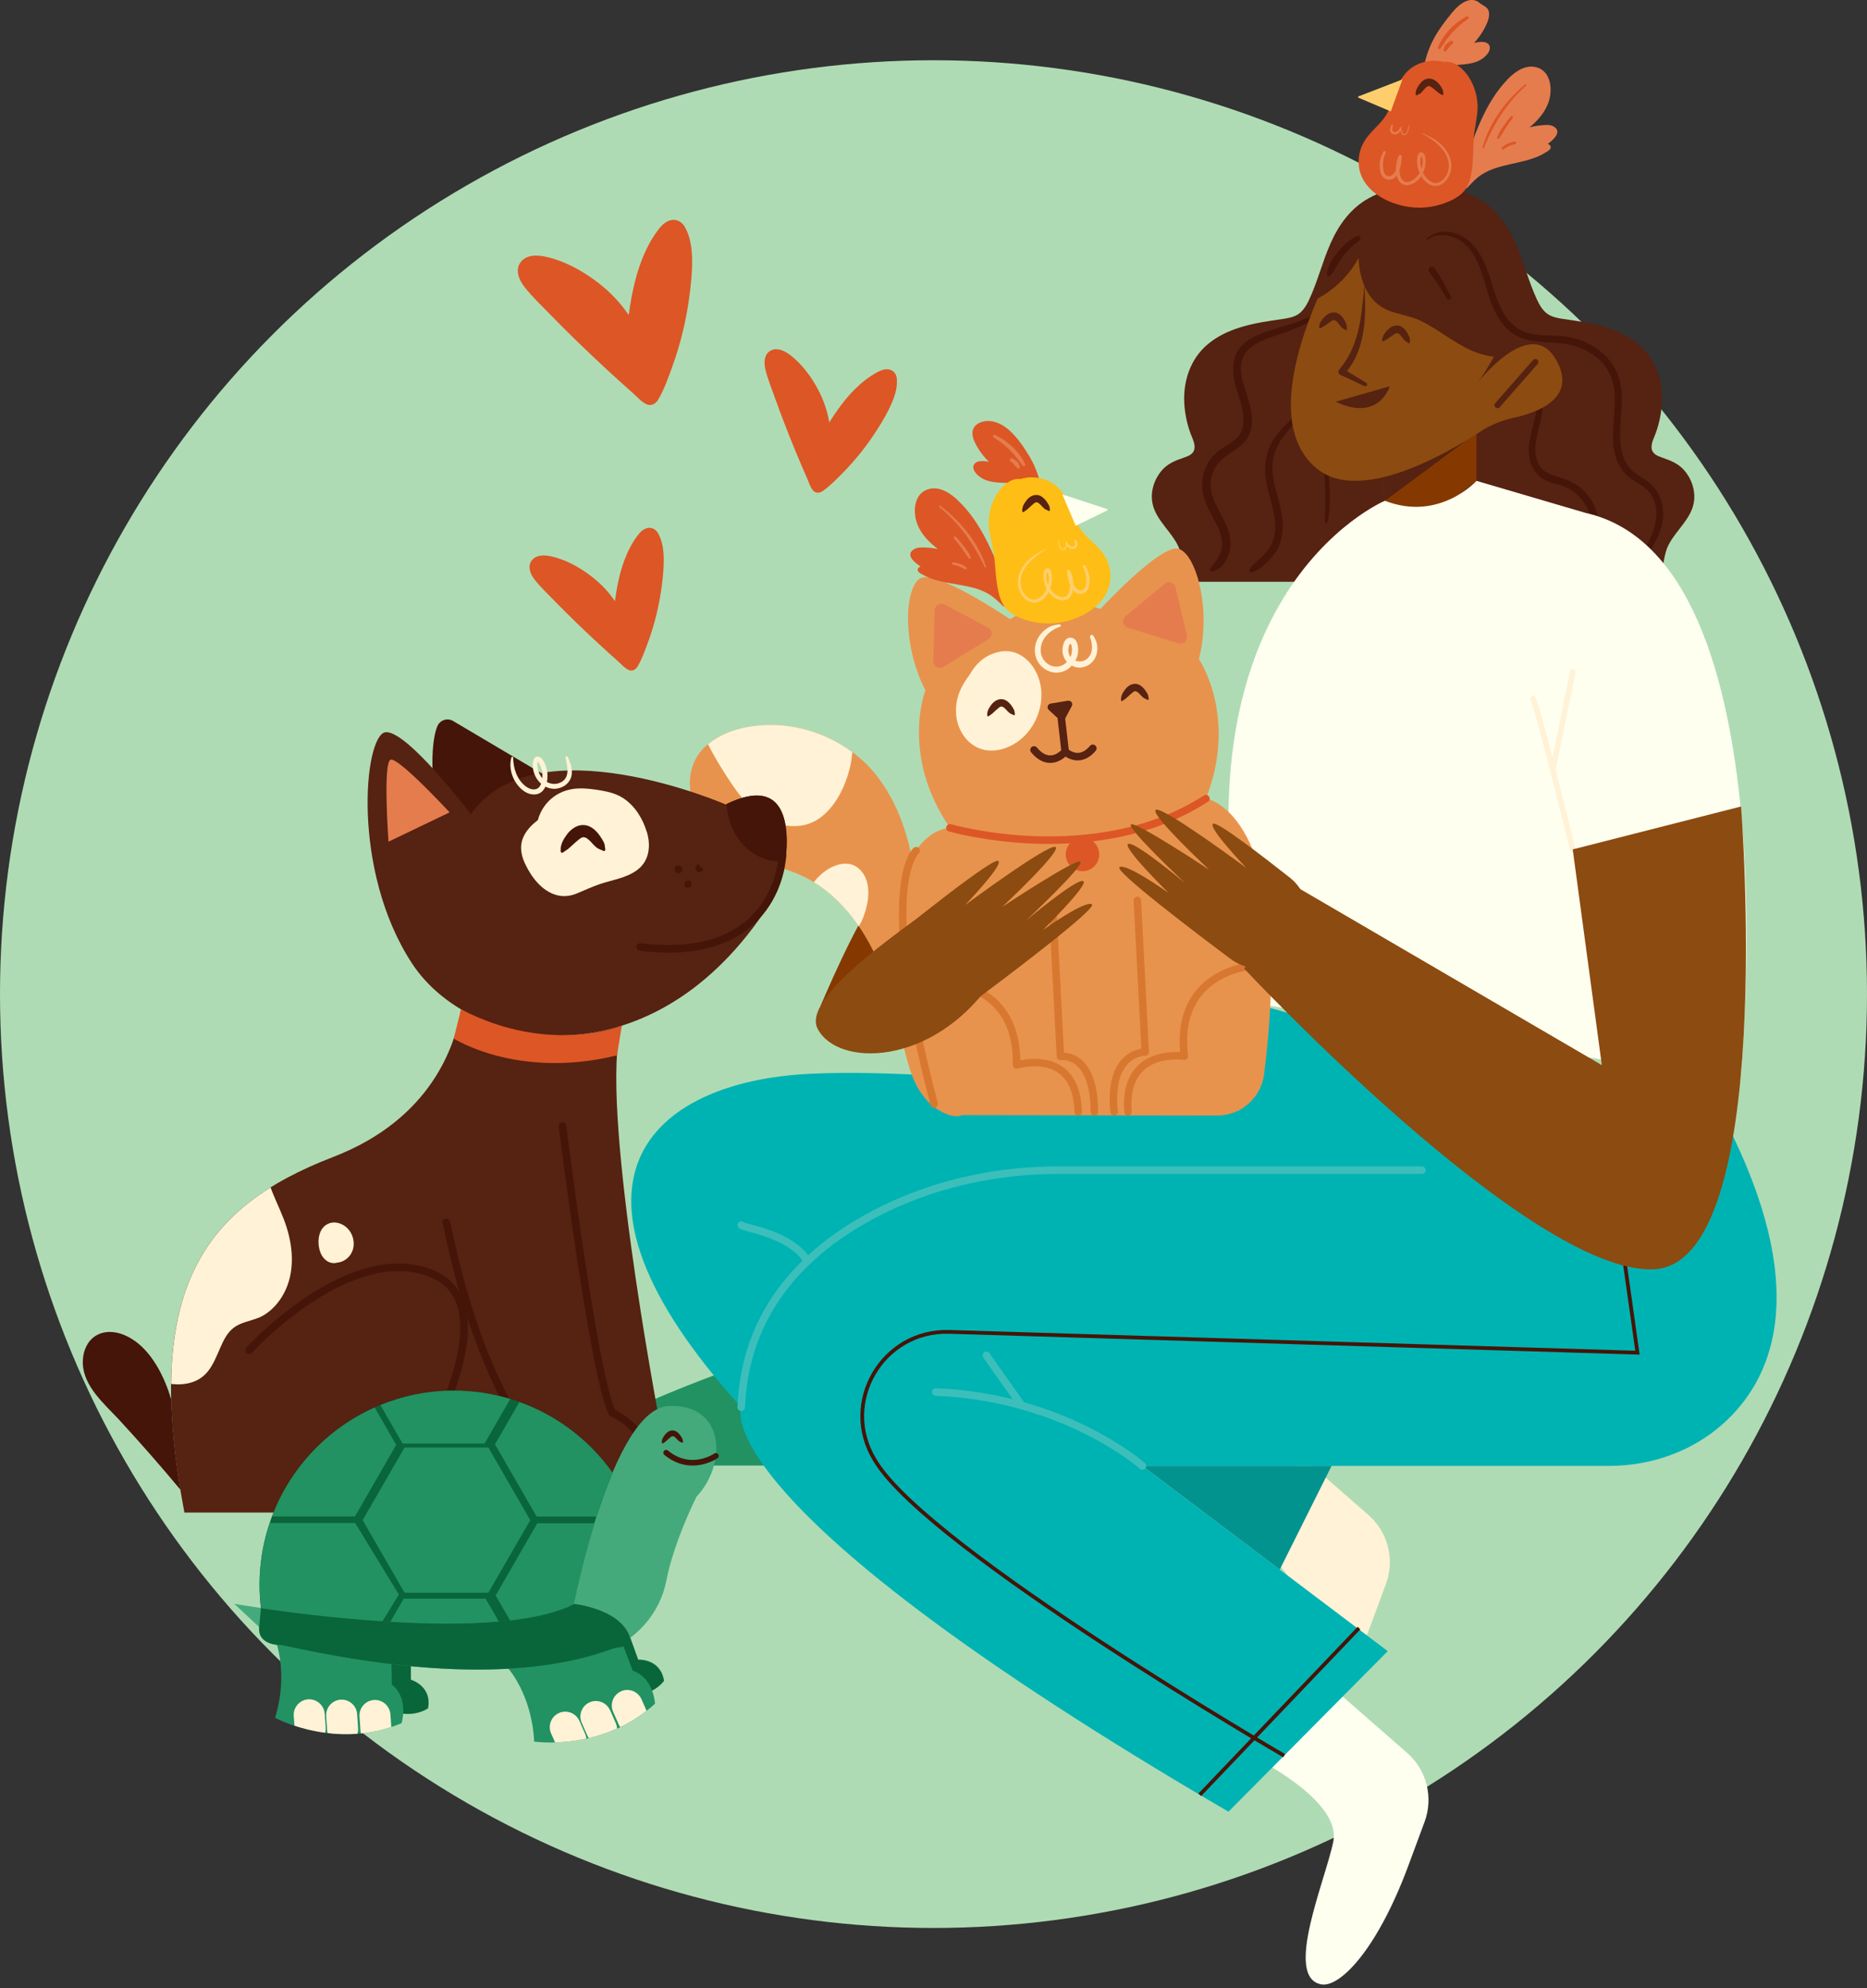 <svg width="248" height="264" viewBox="0 0 248 264" fill="none" xmlns="http://www.w3.org/2000/svg">
<rect x="0" y="0" width="248" height="264" fill="#333333" stroke="none"/>
<circle cx="124" cy="132" r="124" fill="#AFDBB4"/>
<g clip-path="url(#clip0_381_5)">
<path d="M133.472 176.635C127.96 175.791 122.319 175.834 116.799 176.571C110.464 177.416 104.365 179.263 98.344 181.36C91.729 183.672 85.243 186.343 78.994 189.5C75.83 191.103 72.751 192.879 69.644 194.597H155.886C157.454 192.793 158.879 190.874 160.146 188.855C152.443 182.577 143.401 178.153 133.486 176.635H133.472Z" fill="#229262"/>
<path d="M109.082 133.368C110.922 129.058 114.881 120.224 117.687 117.296L118.747 131.091L110.464 134.735C109.598 135.115 108.71 134.241 109.082 133.368Z" fill="#853900"/>
<path d="M162.93 202.586C162.93 202.586 172.974 207.833 171.979 212.902C170.984 217.97 165.336 230.92 170.354 231.901C172.81 232.381 177.771 227.377 181.937 216.159L184.099 210.325C185.302 207.082 184.378 203.438 181.772 201.161L173.225 193.695L162.938 202.586H162.93Z" fill="#FFF2D6"/>
<path d="M168.063 234.17C168.063 234.17 178.107 239.418 177.112 244.486C176.117 249.555 170.469 262.505 175.487 263.486C177.942 263.965 182.903 258.961 187.07 247.743L189.232 241.909C190.434 238.666 189.511 235.022 186.905 232.746L178.358 225.279L168.07 234.17H168.063Z" fill="#FFFFF0"/>
<path d="M166.245 133.153L164.563 147.499C164.563 147.499 128.798 141.557 107.579 142.581C86.36 143.605 71.399 157.035 98.459 186.858C98.459 186.858 92.839 199.515 163.181 240.563L184.342 219.244L151.749 194.647H213.743C219.306 194.647 224.761 192.743 228.906 189.027C235.306 183.293 240.388 172.09 230.209 150.878L166.238 133.153H166.245Z" fill="#00B3B3"/>
<path d="M212.834 146.526L217.509 179.613L126.077 176.85C117.208 176.585 111.566 186.257 116.184 193.831C116.255 193.945 116.327 194.067 116.399 194.182C123.801 205.958 170.583 233.125 170.583 233.125" stroke="#441508" stroke-width="0.5" stroke-miterlimit="10"/>
<path d="M180.52 216.18L159.373 238.315" stroke="#441508" stroke-width="0.5" stroke-miterlimit="10"/>
<path d="M176.876 194.647L169.996 208.413L151.756 194.647H176.876Z" fill="#03938F"/>
<path d="M188.874 155.381H140.516C132.699 155.381 124.939 156.992 117.88 160.342C108.717 164.695 99.024 172.641 98.459 186.851" stroke="#3CBFBB" stroke-linecap="round" stroke-linejoin="round"/>
<path d="M151.756 194.647C151.756 194.647 141.404 185.498 124.295 184.839" stroke="#3CBFBB" stroke-linecap="round" stroke-linejoin="round"/>
<path d="M131.024 179.979L135.72 186.629" stroke="#3CBFBB" stroke-linecap="round" stroke-linejoin="round"/>
<path d="M98.459 162.676C98.809 163.084 105.081 163.8 107.257 167.465" stroke="#3CBFBB" stroke-linecap="round" stroke-linejoin="round"/>
<path d="M157.461 76.148C157.59 76.556 157.769 76.921 157.991 77.25H220.115C220.337 76.921 220.515 76.556 220.644 76.148C221.038 74.909 221.024 73.549 221.625 72.375C222.763 70.149 225.147 68.559 225.061 65.818C225.026 64.615 224.56 63.455 223.794 62.532C222.978 61.551 221.926 61.157 220.759 60.749C220.258 60.578 219.656 60.341 219.456 59.804C219.184 59.074 219.685 58.208 219.928 57.535C220.401 56.239 220.687 54.872 220.752 53.498C220.888 50.813 220.086 48.085 218.139 46.174C216.32 44.377 213.815 43.482 211.359 42.96C210.028 42.673 208.675 42.523 207.329 42.301C206.606 42.179 205.876 41.993 205.317 41.492C204.816 41.048 204.48 40.454 204.194 39.853C203.041 37.412 202.411 34.749 201.309 32.286C200.22 29.852 198.66 27.676 196.29 26.344C194.923 25.578 193.441 25.113 191.916 24.812C191.472 24.533 191.014 24.275 190.542 24.039C190.399 23.968 190.248 23.903 190.091 23.846C189.804 23.688 189.475 23.624 189.131 23.624C189.096 23.624 189.067 23.624 189.031 23.624C188.995 23.624 188.967 23.624 188.931 23.624C188.587 23.624 188.265 23.688 187.972 23.846C187.821 23.903 187.664 23.968 187.521 24.039C187.048 24.268 186.597 24.533 186.146 24.812C184.621 25.113 183.132 25.578 181.772 26.344C179.403 27.669 177.842 29.845 176.754 32.286C175.652 34.756 175.022 37.412 173.869 39.853C173.583 40.454 173.246 41.041 172.745 41.492C172.187 41.993 171.456 42.179 170.733 42.301C169.388 42.523 168.035 42.673 166.703 42.96C164.248 43.482 161.749 44.377 159.924 46.174C157.984 48.085 157.175 50.82 157.311 53.498C157.382 54.872 157.662 56.239 158.134 57.535C158.377 58.208 158.879 59.074 158.606 59.804C158.406 60.341 157.805 60.578 157.304 60.749C156.137 61.15 155.084 61.544 154.268 62.532C153.502 63.455 153.037 64.615 153.001 65.818C152.922 68.559 155.306 70.149 156.437 72.375C157.039 73.549 157.024 74.909 157.418 76.148H157.461Z" fill="#562211"/>
<path d="M177.169 39.13C175.509 42.244 171.614 42.924 168.565 43.933C167.19 44.384 165.737 44.95 164.785 46.095C163.732 47.37 163.668 48.995 163.976 50.548C164.291 52.123 165.007 53.612 165.15 55.223C165.214 55.946 165.186 56.712 164.856 57.377C164.52 58.065 163.918 58.523 163.289 58.924C162.666 59.325 162.029 59.69 161.485 60.198C160.926 60.721 160.475 61.372 160.174 62.074C159.566 63.47 159.53 65.016 160.046 66.448C160.597 67.987 161.628 69.318 162.122 70.879C162.365 71.659 162.429 72.468 162.179 73.256C162.057 73.649 161.864 74 161.635 74.344C161.377 74.723 161.148 75.124 160.79 75.418C160.525 75.632 160.862 75.998 161.134 75.869C161.442 75.718 161.807 75.575 162.072 75.368C162.387 75.117 162.637 74.773 162.845 74.43C163.224 73.785 163.432 73.027 163.446 72.275C163.482 70.786 162.78 69.433 162.093 68.151C161.384 66.834 160.661 65.474 160.819 63.928C160.976 62.389 161.885 61.157 163.152 60.334C164.463 59.482 165.758 58.68 166.152 57.062C166.517 55.552 166.123 53.97 165.651 52.531C165.15 51.006 164.484 49.252 165.028 47.649C165.522 46.196 167.033 45.444 168.371 44.943C171.736 43.69 175.73 42.824 177.434 39.273C177.513 39.108 177.27 38.958 177.184 39.13H177.169Z" fill="#441508"/>
<path d="M172.96 52.638C172.931 52.495 172.681 52.524 172.702 52.674C172.938 54.485 171.328 55.838 170.211 57.02C169.087 58.201 168.328 59.625 168.113 61.258C167.884 63.019 168.357 64.758 168.808 66.448C169.252 68.101 169.681 69.898 169.173 71.595C168.922 72.425 168.407 73.148 167.813 73.764C167.219 74.38 166.431 74.881 165.987 75.625C165.88 75.811 166.059 76.026 166.259 75.976C166.997 75.797 167.648 75.246 168.192 74.737C168.786 74.186 169.33 73.564 169.71 72.84C170.547 71.258 170.49 69.44 170.147 67.729C169.781 65.904 169.051 64.128 169.008 62.245C168.973 60.413 169.703 58.816 170.87 57.442C172.044 56.06 173.397 54.593 172.967 52.624L172.96 52.638Z" fill="#441508"/>
<path d="M176.611 64.787C176.575 64.042 176.511 63.298 176.411 62.553C176.31 61.809 176.246 60.993 176.01 60.277C175.931 60.048 175.552 60.069 175.566 60.334C175.609 61.071 175.788 61.809 175.866 62.546C175.945 63.291 176.003 64.035 176.031 64.78C176.096 66.269 176.01 67.765 175.995 69.254C175.995 69.454 176.317 69.512 176.36 69.304C176.661 67.815 176.683 66.297 176.611 64.78V64.787Z" fill="#441508"/>
<path d="M209.885 64.73C209.055 64.064 208.124 63.677 207.115 63.377C206.048 63.062 204.996 62.739 204.423 61.709C203.213 59.525 204.602 56.926 204.838 54.672C204.967 53.462 204.852 52.13 204.086 51.135C203.449 50.305 202.447 49.725 201.38 49.846C201.158 49.868 201.144 50.219 201.38 50.204C202.454 50.147 203.32 50.856 203.771 51.794C204.272 52.825 204.201 54.027 203.979 55.115C203.557 57.184 202.626 59.332 203.32 61.451C203.614 62.353 204.179 63.119 205.003 63.606C205.876 64.121 206.9 64.264 207.83 64.636C209.541 65.324 210.887 66.877 211.252 68.688C211.682 70.807 210.515 72.819 208.868 74.072C208.639 74.244 208.754 74.68 209.083 74.58C211.023 73.957 212.14 71.931 212.297 69.977C212.455 67.965 211.453 65.975 209.899 64.73H209.885Z" fill="#441508"/>
<path d="M196.126 63.849V57.478L183.598 63.405L184.708 72.74L196.126 63.849Z" fill="#853900"/>
<path d="M196.126 57.478L183.97 66.491L183.598 63.405L196.126 57.478Z" fill="#562211"/>
<path d="M196.663 30.94C189.976 25.936 180.341 28.513 176.683 36.016C172.466 44.649 168.307 56.841 174.95 62.245C180.634 66.87 192.01 60.341 196.691 57.277C198.023 56.404 199.512 55.817 201.073 55.473C204.337 54.765 209.634 52.796 206.663 47.706C203.213 41.793 196.197 50.906 196.197 50.906C196.849 50.09 205.919 37.863 196.663 30.933V30.94Z" fill="#8C4B10"/>
<path d="M181.486 50.842C180.649 50.297 179.761 49.818 178.923 49.274C180.004 47.928 180.67 46.26 180.999 44.578C181.2 43.547 181.286 42.516 181.329 41.471C181.372 40.333 181.278 39.209 181.271 38.078C181.271 38.035 181.214 38.035 181.207 38.078C181.15 39.123 181.014 40.168 180.892 41.199C180.77 42.23 180.598 43.268 180.326 44.27C179.854 46.017 179.109 47.663 177.914 49.045C177.67 49.324 177.785 49.689 178.114 49.818C179.181 50.233 180.183 50.813 181.236 51.264C181.522 51.386 181.758 51.013 181.486 50.842Z" fill="#562211"/>
<path d="M198.917 54.199C198.824 54.199 198.731 54.163 198.653 54.099C198.488 53.956 198.466 53.698 198.617 53.533L203.642 47.806C203.785 47.642 204.043 47.62 204.208 47.77C204.372 47.914 204.394 48.171 204.244 48.336L199.218 54.063C199.139 54.156 199.025 54.199 198.917 54.199Z" fill="#562211"/>
<path d="M178.902 43.282C178.88 43.139 178.823 43.01 178.766 42.874C178.673 42.673 178.572 42.473 178.443 42.287C178.157 41.872 177.785 41.535 177.262 41.492C176.74 41.449 176.21 41.771 175.873 42.151C175.716 42.33 175.551 42.523 175.43 42.731C175.372 42.838 175.322 42.953 175.286 43.074C175.251 43.196 175.251 43.31 175.222 43.432C175.201 43.532 175.308 43.633 175.401 43.568C175.558 43.475 175.73 43.411 175.888 43.31C176.06 43.203 176.21 43.067 176.375 42.96C176.532 42.852 176.69 42.731 176.854 42.638C176.897 42.616 176.933 42.587 176.976 42.566C176.976 42.566 177.112 42.509 177.062 42.53C177.098 42.516 177.133 42.509 177.169 42.502C177.105 42.516 177.248 42.502 177.255 42.502C177.155 42.502 177.405 42.559 177.32 42.523C177.355 42.537 177.391 42.559 177.427 42.58C177.441 42.58 177.463 42.609 177.477 42.616C177.584 42.702 177.713 42.852 177.771 42.924C177.907 43.103 178.035 43.296 178.186 43.454C178.35 43.626 178.551 43.69 178.737 43.826C178.83 43.89 178.93 43.783 178.916 43.69C178.894 43.561 178.916 43.425 178.894 43.296L178.902 43.282Z" fill="#562211"/>
<path d="M187.277 45.014C187.256 44.871 187.199 44.742 187.141 44.606C187.048 44.406 186.948 44.205 186.819 44.019C186.533 43.604 186.161 43.268 185.638 43.225C185.115 43.182 184.586 43.504 184.249 43.883C184.092 44.062 183.927 44.255 183.805 44.463C183.748 44.571 183.698 44.685 183.662 44.807C183.626 44.928 183.626 45.043 183.598 45.165C183.576 45.265 183.684 45.365 183.777 45.301C183.934 45.208 184.106 45.143 184.264 45.043C184.435 44.936 184.586 44.8 184.75 44.692C184.908 44.585 185.065 44.463 185.23 44.37C185.273 44.349 185.309 44.32 185.352 44.298C185.352 44.298 185.488 44.241 185.438 44.263C185.473 44.248 185.509 44.241 185.545 44.234C185.481 44.248 185.624 44.234 185.631 44.234C185.531 44.234 185.781 44.291 185.702 44.255C185.738 44.27 185.774 44.291 185.81 44.313C185.824 44.313 185.846 44.341 185.86 44.349C185.967 44.434 186.096 44.585 186.153 44.656C186.289 44.835 186.418 45.029 186.569 45.186C186.733 45.358 186.934 45.422 187.12 45.558C187.22 45.623 187.313 45.515 187.299 45.422C187.277 45.294 187.299 45.157 187.277 45.029V45.014Z" fill="#562211"/>
<path d="M184.607 51.293C184.607 51.293 183.168 56.089 177.434 53.34L184.607 51.293Z" fill="#562211"/>
<path d="M175.96 36.037C175.33 37.326 174.707 38.686 174.113 40.096C176.819 38.886 179.102 36.796 180.47 34.233C180.477 34.405 180.484 34.577 180.498 34.749C180.684 37.405 181.794 40.175 184.428 41.22C185.803 41.764 187.278 41.922 188.631 42.559C189.869 43.139 191 43.905 192.145 44.649C193.291 45.387 194.451 46.124 195.711 46.647C196.877 47.133 198.102 47.37 199.354 47.491C201.695 42.802 203.764 35.357 197.056 30.475C189.941 25.285 179.818 28.113 175.96 36.03V36.037Z" fill="#562211"/>
<path d="M218.604 63.734C217.738 63.162 216.807 62.704 216.213 61.816C215.683 61.029 215.411 60.098 215.283 59.167C214.989 56.991 215.497 54.815 215.433 52.638C215.376 50.584 214.71 48.672 213.221 47.219C211.861 45.888 210.028 45.036 208.152 44.728C206.048 44.377 203.65 44.85 201.745 43.704C199.87 42.58 199.032 40.383 198.402 38.4C197.686 36.116 196.992 33.589 195.088 31.978C193.534 30.661 191.208 30.246 189.561 31.642C189.482 31.713 189.59 31.857 189.676 31.792C191.365 30.582 193.692 31.37 194.98 32.787C196.448 34.405 196.942 36.61 197.565 38.636C198.144 40.533 198.882 42.516 200.414 43.862C202.025 45.286 204.065 45.387 206.112 45.472C208.045 45.551 209.878 45.931 211.503 47.019C213.128 48.1 214.194 49.746 214.431 51.693C214.882 55.373 213.056 59.919 215.97 62.983C216.736 63.785 217.788 64.186 218.626 64.887C219.427 65.553 219.864 66.519 219.993 67.543C220.294 69.963 218.876 72.175 217.745 74.193C217.609 74.437 217.96 74.745 218.146 74.508C219.506 72.769 220.745 70.872 220.902 68.61C221.031 66.634 220.258 64.858 218.597 63.756L218.604 63.734Z" fill="#441508"/>
<path d="M192.697 39.345C192.074 38.056 191.365 36.81 190.578 35.622C190.449 35.429 190.198 35.343 189.983 35.465C189.797 35.572 189.683 35.873 189.826 36.059C190.692 37.197 191.472 38.4 192.174 39.652C192.367 39.996 192.868 39.695 192.704 39.345H192.697Z" fill="#441508"/>
<path d="M180.219 31.355C179.238 31.857 178.393 32.623 177.699 33.474C177.348 33.904 177.033 34.362 176.768 34.856C176.496 35.364 176.26 35.88 176.282 36.46C176.282 36.667 176.554 36.803 176.704 36.639C177.069 36.245 177.284 35.779 177.549 35.314C177.806 34.863 178.093 34.434 178.401 34.018C179.023 33.195 179.804 32.508 180.606 31.864C180.899 31.627 180.527 31.198 180.219 31.355Z" fill="#441508"/>
<path d="M196.126 63.849C196.126 63.849 191.186 69.311 183.963 66.491C183.963 66.491 153.646 79.183 166.245 133.153L231.153 143.669C231.153 143.669 238.398 74.365 210.658 68.116L196.126 63.849Z" fill="#FFFFF0"/>
<path d="M203.628 92.799C204.136 93.307 208.911 112.794 208.911 112.794" stroke="#FFF2D6" stroke-width="0.75" stroke-linecap="round" stroke-linejoin="round"/>
<path d="M208.911 89.234L206.27 102.241" stroke="#FFF2D6" stroke-width="0.75" stroke-linecap="round" stroke-linejoin="round"/>
<path d="M128.347 144.944C127.659 139.252 125.877 133.74 124.33 128.242C123.629 125.758 122.949 123.267 122.24 120.776C122.126 119.014 121.846 117.282 121.403 115.585C120.765 111.075 119.255 106.573 116.441 102.979C113.829 99.643 109.906 97.395 105.768 96.586C103.663 96.171 101.473 96.135 99.361 96.514C97.328 96.88 95.259 97.653 93.727 99.077C92.073 100.616 91.407 102.757 91.701 104.983C92.016 107.367 93.175 109.751 94.958 111.383C98.237 114.397 103.012 114.54 106.863 116.444C111.08 118.528 114.151 122.415 116.148 126.588C117.308 129.008 118.152 131.557 118.868 134.141C119.584 136.74 120.042 139.424 120.866 141.987C121.567 144.17 122.763 146.275 124.796 147.463C125.598 147.929 126.807 148.451 127.738 148.086C128.948 147.614 128.475 145.91 128.354 144.936L128.347 144.944Z" fill="#E8934D"/>
<path d="M160.189 106.036C164.484 95.14 159.251 87.509 159.251 87.509C160.947 81.023 158.922 73.614 156.573 72.876C154.369 72.182 147.088 79.877 146.179 80.851C146.014 80.801 145.757 80.722 145.427 80.629C143.638 79.835 141.733 79.784 140.008 80.056C138.261 80.178 136.421 80.658 134.854 81.832C134.546 81.996 134.317 82.132 134.166 82.218C133.057 81.474 124.23 75.618 122.24 76.792C120.114 78.045 119.82 85.712 122.927 91.654C122.927 91.654 119.548 100.266 126.184 109.916C126.184 109.916 111.559 110.381 126.807 148.058L161.706 148.115C164.856 148.115 167.519 145.767 167.913 142.638C172.258 107.79 160.189 106.028 160.189 106.028V106.036Z" fill="#E8934D"/>
<path d="M124.56 130.411C124.56 130.411 135.248 129.874 135.033 141.414C135.033 141.414 143.001 138.944 143.222 147.635" stroke="#D87830" stroke-linecap="round" stroke-linejoin="round"/>
<path d="M166.596 128.213C166.596 128.213 155.908 128.793 157.325 140.247C157.325 140.247 149.15 138.966 149.837 147.628" stroke="#D87830" stroke-linecap="round" stroke-linejoin="round"/>
<path d="M139.808 120.138L140.86 140.283C140.86 140.283 145.341 139.539 145.37 147.628" stroke="#D87830" stroke-linecap="round" stroke-linejoin="round"/>
<path d="M151.076 119.551L152.128 139.696C152.128 139.696 147.174 139.582 147.99 147.628" stroke="#D87830" stroke-linecap="round" stroke-linejoin="round"/>
<path d="M126.185 109.923C126.185 109.923 145.47 115.507 160.189 106.043" stroke="#DD5626" stroke-linecap="round" stroke-linejoin="round"/>
<path d="M146.014 113.33C146.079 114.555 145.134 115.607 143.91 115.671C142.686 115.736 141.633 114.791 141.569 113.567C141.504 112.343 142.449 111.29 143.673 111.233C144.898 111.168 145.95 112.113 146.007 113.338L146.014 113.33Z" fill="#DD5626"/>
<path d="M132.842 86.535C130.974 86.865 129.649 88.06 128.805 89.592C128.089 90.537 127.48 91.553 127.187 92.72C126.836 94.138 126.922 95.627 127.566 96.944C128.153 98.161 129.184 99.149 130.501 99.507C132.055 99.929 133.751 99.45 135.054 98.569C137.309 97.044 138.583 94.202 138.297 91.51C138.004 88.754 135.863 85.991 132.835 86.528L132.842 86.535Z" fill="#FFF2D6"/>
<path d="M131.275 83.342L125.454 80.257C124.882 79.949 124.18 80.357 124.166 81.009L123.973 87.781C123.951 88.482 124.717 88.919 125.311 88.554L131.318 84.867C131.897 84.509 131.869 83.657 131.267 83.342H131.275Z" fill="#E57C4E"/>
<path d="M157.669 84.38L156.144 77.973C155.994 77.336 155.228 77.086 154.726 77.501L149.515 81.832C148.978 82.276 149.15 83.142 149.816 83.35L156.552 85.425C157.203 85.626 157.826 85.046 157.669 84.38Z" fill="#E57C4E"/>
<path d="M134.761 94.424C134.718 94.281 134.653 94.159 134.582 94.037C134.46 93.844 134.345 93.658 134.195 93.486C133.866 93.107 133.458 92.813 132.935 92.835C132.413 92.856 131.919 93.229 131.632 93.644C131.496 93.837 131.353 94.045 131.26 94.267C131.21 94.381 131.181 94.503 131.153 94.625C131.131 94.746 131.138 94.861 131.131 94.983C131.124 95.083 131.239 95.169 131.324 95.097C131.468 94.983 131.632 94.904 131.775 94.782C131.933 94.653 132.069 94.503 132.219 94.374C132.37 94.252 132.506 94.116 132.656 93.995C132.692 93.966 132.735 93.937 132.771 93.909C132.771 93.909 132.899 93.837 132.849 93.859C132.885 93.844 132.914 93.83 132.95 93.816C132.885 93.837 133.028 93.808 133.035 93.808C132.935 93.808 133.186 93.851 133.107 93.823C133.143 93.837 133.179 93.851 133.214 93.866C133.229 93.866 133.257 93.887 133.264 93.894C133.379 93.966 133.529 94.102 133.587 94.166C133.737 94.324 133.887 94.51 134.059 94.646C134.238 94.796 134.446 94.839 134.653 94.954C134.754 95.011 134.839 94.889 134.811 94.796C134.775 94.668 134.782 94.531 134.746 94.403L134.761 94.424Z" fill="#562211"/>
<path d="M152.536 92.391C152.493 92.248 152.429 92.126 152.357 92.004C152.235 91.811 152.121 91.625 151.971 91.453C151.641 91.074 151.233 90.78 150.711 90.802C150.188 90.823 149.694 91.195 149.408 91.611C149.272 91.804 149.128 92.012 149.035 92.234C148.985 92.348 148.957 92.47 148.928 92.591C148.907 92.713 148.914 92.828 148.907 92.949C148.899 93.05 149.014 93.135 149.1 93.064C149.243 92.949 149.408 92.871 149.551 92.749C149.708 92.62 149.844 92.47 149.995 92.341C150.145 92.219 150.281 92.083 150.431 91.962C150.467 91.933 150.51 91.904 150.546 91.876C150.546 91.876 150.675 91.804 150.625 91.826C150.66 91.811 150.689 91.797 150.725 91.782C150.66 91.804 150.804 91.775 150.811 91.775C150.711 91.775 150.961 91.818 150.882 91.79C150.918 91.804 150.954 91.818 150.99 91.833C151.004 91.833 151.033 91.854 151.04 91.861C151.154 91.933 151.305 92.069 151.362 92.133C151.512 92.291 151.663 92.477 151.835 92.613C152.013 92.763 152.221 92.806 152.429 92.921C152.529 92.978 152.615 92.856 152.586 92.763C152.55 92.634 152.558 92.498 152.522 92.37L152.536 92.391Z" fill="#562211"/>
<path d="M141.855 93.043L139.564 93.422C139.163 93.486 139.013 93.987 139.314 94.267L140.71 95.555C140.946 95.77 141.325 95.713 141.476 95.426L142.371 93.758C142.564 93.4 142.256 92.978 141.855 93.043Z" fill="#562211"/>
<path d="M140.946 95.054L141.49 99.793C141.49 99.793 139.543 102.206 137.352 99.578" stroke="#562211" stroke-linecap="round" stroke-linejoin="round"/>
<path d="M141.483 99.786C141.483 99.786 143.301 101.576 145.163 99.364" stroke="#562211" stroke-linecap="round" stroke-linejoin="round"/>
<path d="M145.198 84.395C145.041 84.18 144.726 84.373 144.804 84.617C145.026 85.282 145.177 86.063 144.919 86.743C144.697 87.316 144.232 87.752 143.602 87.817C143.344 87.845 143.086 87.802 142.85 87.716C142.993 87.437 143.115 87.144 143.172 86.829C143.308 86.099 143.194 84.66 142.163 84.674C141.246 84.688 141.039 86.091 141.168 86.771C141.254 87.208 141.447 87.595 141.726 87.903C141.497 88.132 141.218 88.318 140.903 88.425C139.629 88.855 138.376 87.831 138.247 86.557C138.175 85.826 138.433 85.075 138.891 84.509C139.349 83.951 140.108 83.428 140.803 83.221C140.982 83.163 140.903 82.87 140.724 82.898C140.259 82.97 139.808 83.027 139.385 83.256C138.977 83.471 138.612 83.772 138.304 84.115C137.667 84.846 137.352 85.855 137.495 86.814C137.782 88.754 139.915 89.943 141.662 88.962C141.934 88.812 142.156 88.611 142.363 88.382C142.521 88.461 142.685 88.525 142.857 88.575C143.845 88.826 144.847 88.382 145.377 87.523C145.978 86.535 145.871 85.304 145.191 84.388L145.198 84.395ZM142.156 85.504C142.335 85.404 142.399 86.091 142.399 86.227C142.406 86.528 142.349 86.836 142.242 87.122C142.227 87.158 142.206 87.187 142.191 87.222C142.177 87.201 142.156 87.187 142.141 87.165C141.991 86.922 141.912 86.621 141.905 86.335C141.905 86.141 141.955 85.626 142.148 85.511L142.156 85.504Z" fill="#FFF2D6"/>
<path d="M102.554 109.085C104.622 109.959 107.035 109.973 108.903 108.62C110.729 107.296 111.917 105.119 112.597 103.007C112.927 101.991 113.127 100.931 113.22 99.865C111.022 98.24 108.445 97.109 105.775 96.586C103.67 96.171 101.48 96.135 99.368 96.514C97.464 96.858 95.538 97.56 94.042 98.82C95.022 100.752 96.175 102.599 97.385 104.368C98.716 106.301 100.349 108.162 102.554 109.085Z" fill="#FFF2D6"/>
<path d="M114.874 116.359C114.487 115.593 113.814 114.955 112.97 114.755C112.032 114.526 111.037 114.834 110.213 115.285C109.369 115.75 108.689 116.402 108.102 117.139C110.507 118.606 112.497 120.675 114.093 123.009C114.33 122.58 114.544 122.136 114.716 121.678C115.325 120.053 115.69 117.962 114.874 116.351V116.359Z" fill="#FFF2D6"/>
<path d="M121.696 112.958C121.696 112.958 116.363 117.332 124.087 146.597" stroke="#D87830" stroke-linecap="round" stroke-linejoin="round"/>
<path d="M138.347 64.1C138.29 64.078 138.226 64.064 138.168 64.049C137.853 62.847 137.381 61.673 136.751 60.613C135.999 59.346 135.111 58.05 133.995 57.07C133.028 56.218 131.654 55.609 130.365 56.039C129.792 56.225 129.291 56.647 129.191 57.263C129.084 57.936 129.413 58.623 129.728 59.203C130.158 59.983 130.723 60.685 131.353 61.322C130.924 61.229 130.487 61.193 130.079 61.258C129.685 61.322 129.313 61.558 129.291 61.995C129.263 62.532 129.764 63.033 130.165 63.326C131.21 64.085 132.52 64.085 133.758 64.121C135.212 64.164 136.679 64.271 138.054 64.758C138.104 64.772 138.154 64.78 138.197 64.78C138.24 64.801 138.29 64.787 138.319 64.751C138.583 64.636 138.684 64.214 138.347 64.107V64.1Z" fill="#DD5626"/>
<path d="M135.877 61.05C135.756 60.849 135.62 60.656 135.484 60.463C135.197 60.069 134.875 59.711 134.524 59.375C133.837 58.702 133.05 58.172 132.183 57.75C131.954 57.642 131.79 57.972 132.005 58.1C132.778 58.559 133.494 59.131 134.138 59.754C134.453 60.062 134.746 60.391 135.018 60.728C135.162 60.9 135.298 61.079 135.426 61.265C135.562 61.458 135.72 61.637 135.856 61.83C135.963 61.981 136.257 61.866 136.171 61.68C136.078 61.465 135.999 61.25 135.87 61.05H135.877Z" fill="#E57C4E"/>
<path d="M135.405 61.802C135.405 61.802 135.376 61.744 135.362 61.716C135.362 61.716 135.362 61.709 135.362 61.701C135.348 61.63 135.333 61.572 135.29 61.515C135.276 61.494 135.255 61.472 135.24 61.451C135.19 61.394 135.14 61.336 135.083 61.279C134.997 61.2 134.911 61.129 134.818 61.064C134.703 60.986 134.589 60.921 134.467 60.864C134.36 60.821 134.245 60.842 134.181 60.935C134.124 61.021 134.124 61.164 134.217 61.229C134.303 61.293 134.388 61.372 134.467 61.444C134.553 61.515 134.632 61.594 134.703 61.68C134.703 61.68 134.703 61.68 134.703 61.687C134.703 61.687 134.711 61.694 134.711 61.701C134.725 61.716 134.739 61.737 134.754 61.752C134.754 61.752 134.754 61.759 134.761 61.766C134.775 61.787 134.797 61.809 134.811 61.823C134.854 61.873 134.89 61.923 134.947 61.959C134.961 61.959 134.976 61.973 134.99 61.981C134.997 61.988 135.004 62.002 135.011 62.002C135.011 62.002 135.047 62.038 135.026 62.016C135.004 61.988 135.04 62.031 135.04 62.031C135.047 62.038 135.054 62.052 135.069 62.059C135.09 62.081 135.104 62.109 135.126 62.131C135.183 62.21 135.283 62.245 135.376 62.203C135.462 62.16 135.512 62.059 135.477 61.959C135.455 61.902 135.434 61.852 135.412 61.794L135.405 61.802Z" fill="#E57C4E"/>
<path d="M133.15 77.623C132.892 76.055 132.37 74.544 131.69 73.084C130.781 71.122 129.685 69.139 128.253 67.5C127.065 66.147 125.168 64.286 123.178 65.002C121.267 65.689 121.252 68.245 121.932 69.798C122.505 71.101 123.486 72.06 124.581 72.898C124.545 72.891 124.517 72.883 124.481 72.876C123.944 72.769 123.393 72.712 122.841 72.697C122.376 72.69 121.846 72.662 121.431 72.912C120.329 73.578 121.181 74.501 122.276 75.217C121.99 75.332 121.768 75.582 121.99 75.904C122.118 76.083 122.383 76.205 122.569 76.305C122.877 76.477 123.199 76.627 123.522 76.756C124.123 76.993 124.753 77.15 125.383 77.286C126.7 77.565 128.053 77.708 129.356 78.066C130.007 78.245 130.645 78.489 131.232 78.818C131.983 79.248 132.606 79.863 133.222 80.457C133.451 80.679 133.866 80.429 133.816 80.128C133.666 79.276 133.451 78.431 133.136 77.63L133.15 77.623Z" fill="#DD5626"/>
<path d="M124.875 67.156C124.774 67.078 124.638 67.228 124.738 67.307C127.43 69.447 129.342 72.21 130.802 75.289C130.852 75.389 131.01 75.346 130.974 75.231C129.9 71.996 127.588 69.175 124.875 67.156Z" fill="#E57C4E"/>
<path d="M128.933 73.986C128.869 73.857 128.805 73.728 128.754 73.592C128.704 73.47 128.618 73.356 128.547 73.249C128.389 73.012 128.225 72.783 128.053 72.554C127.716 72.11 127.351 71.688 126.972 71.28C126.822 71.122 126.607 71.373 126.75 71.53C127.108 71.938 127.444 72.368 127.759 72.812C127.917 73.027 128.06 73.249 128.21 73.47C128.282 73.578 128.346 73.7 128.439 73.8C128.54 73.907 128.618 74.022 128.697 74.143C128.805 74.294 129.005 74.143 128.933 73.993V73.986Z" fill="#E57C4E"/>
<path d="M128.404 75.41C128.203 75.16 127.888 75.01 127.595 74.902C127.294 74.788 126.979 74.709 126.664 74.666C126.571 74.652 126.478 74.702 126.457 74.795C126.457 74.809 126.457 74.823 126.457 74.838C126.457 74.916 126.521 74.995 126.593 75.002C126.886 75.045 127.172 75.117 127.444 75.231C127.58 75.289 127.716 75.353 127.853 75.425C127.917 75.461 127.989 75.489 128.053 75.525C128.125 75.561 128.189 75.589 128.268 75.618C128.375 75.654 128.482 75.496 128.411 75.41H128.404Z" fill="#E57C4E"/>
<path d="M146.036 72.869C145.334 72.096 144.49 71.452 143.817 70.643C142.378 68.903 142.206 66.383 140.588 64.78C139.314 63.52 137.295 63.076 135.584 63.599C133.666 63.398 132.184 65.553 131.683 67.199C131.375 68.202 131.26 69.275 131.389 70.321C131.547 71.581 131.947 72.797 132.083 74.072C132.219 75.325 132.262 76.592 132.477 77.837C132.67 78.918 132.95 80.107 133.737 80.923C134.467 81.674 135.541 82.104 136.529 82.397C137.503 82.684 138.512 82.805 139.529 82.784C143.33 82.698 148.241 80.013 147.41 75.561C147.217 74.537 146.737 73.635 146.036 72.869Z" fill="#FFBE15"/>
<path d="M139.414 67.307C139.371 67.163 139.307 67.042 139.235 66.92C139.113 66.727 138.999 66.541 138.848 66.369C138.519 65.99 138.111 65.696 137.589 65.718C137.066 65.739 136.572 66.111 136.286 66.526C136.15 66.72 136.006 66.927 135.913 67.149C135.863 67.264 135.835 67.385 135.806 67.507C135.784 67.629 135.792 67.743 135.784 67.865C135.777 67.965 135.892 68.051 135.978 67.98C136.121 67.865 136.286 67.786 136.429 67.665C136.586 67.536 136.722 67.385 136.873 67.257C137.023 67.135 137.159 66.999 137.309 66.877C137.345 66.849 137.388 66.82 137.424 66.791C137.424 66.791 137.553 66.72 137.503 66.741C137.538 66.727 137.567 66.713 137.603 66.698C137.538 66.72 137.682 66.691 137.689 66.691C137.589 66.691 137.839 66.734 137.76 66.705C137.796 66.72 137.832 66.734 137.868 66.748C137.882 66.748 137.911 66.77 137.918 66.777C138.032 66.849 138.183 66.985 138.24 67.049C138.39 67.207 138.541 67.393 138.712 67.529C138.891 67.679 139.099 67.722 139.307 67.837C139.407 67.894 139.493 67.772 139.464 67.679C139.428 67.55 139.435 67.414 139.4 67.285L139.414 67.307Z" fill="#562211"/>
<path d="M141.118 65.653L147.052 67.593C147.138 67.622 147.145 67.736 147.067 67.779L142.886 69.819L141.118 65.653Z" fill="#FFFFF0"/>
<path d="M144.146 75.088C144.038 74.924 143.745 75.088 143.838 75.26C144.096 75.733 144.253 76.234 144.289 76.771C144.318 77.236 144.325 78.109 143.802 78.338C143.28 78.567 142.843 78.066 142.6 77.637C142.592 76.985 142.413 76.32 142.141 75.775C142.034 75.561 141.726 75.639 141.741 75.876C141.755 76.334 141.877 77.043 142.134 77.651C142.134 77.809 142.134 77.973 142.106 78.138C142.063 78.446 141.984 78.782 141.776 79.026C141.44 79.427 140.903 79.319 140.488 79.112C140.073 78.897 139.729 78.56 139.478 78.167C139.586 77.887 139.672 77.594 139.707 77.308C139.758 76.9 139.829 75.282 139.035 75.475C138.405 75.632 138.619 77.014 138.734 77.444C138.798 77.701 138.906 77.938 139.027 78.174C138.77 78.761 138.34 79.333 137.746 79.555C136.987 79.835 136.243 79.233 135.892 78.603C135.562 78.009 135.484 77.322 135.627 76.663C135.978 75.031 137.481 73.843 138.841 73.027C138.891 72.998 138.841 72.912 138.791 72.941C137.846 73.442 136.923 73.943 136.221 74.781C135.634 75.489 135.219 76.37 135.205 77.3C135.183 78.918 136.808 80.865 138.447 79.634C138.798 79.369 139.085 79.011 139.292 78.618C139.507 78.904 139.765 79.162 140.065 79.355C140.838 79.856 141.841 79.921 142.313 79.004C142.421 78.804 142.485 78.582 142.535 78.353C142.864 78.761 143.315 78.99 143.91 78.789C144.547 78.575 144.704 77.83 144.733 77.236C144.769 76.47 144.54 75.74 144.139 75.096L144.146 75.088ZM139.085 76.083C139.249 75.797 139.307 76.577 139.314 76.735C139.321 77.028 139.278 77.322 139.206 77.608C139.034 77.157 138.87 76.463 139.085 76.083Z" fill="#FFCE6C"/>
<path d="M142.872 71.631C142.807 71.566 142.693 71.595 142.7 71.695C142.714 71.881 142.814 72.046 142.807 72.232C142.807 72.397 142.721 72.547 142.557 72.583C142.163 72.676 141.848 72.253 141.705 71.946C141.676 71.874 141.569 71.903 141.576 71.981C141.597 72.189 141.576 72.411 141.511 72.618C141.454 72.776 141.332 72.962 141.139 72.883C140.967 72.812 140.874 72.611 140.803 72.447C140.717 72.239 140.659 72.01 140.645 71.788C140.645 71.724 140.545 71.738 140.545 71.802C140.559 72.096 140.624 72.389 140.745 72.654C140.831 72.833 140.967 73.027 141.175 73.062C141.397 73.105 141.569 72.941 141.64 72.747C141.683 72.633 141.705 72.518 141.719 72.397C141.783 72.518 141.862 72.626 141.962 72.712C142.148 72.876 142.406 72.941 142.65 72.876C142.893 72.812 143.072 72.611 143.093 72.354C143.108 72.125 143.029 71.802 142.864 71.631H142.872Z" fill="#FFCE6C"/>
<path d="M189.031 9.493C189.06 9.528 189.11 9.543 189.153 9.514C189.196 9.514 189.246 9.514 189.296 9.485C190.649 8.927 192.11 8.741 193.556 8.626C194.787 8.526 196.097 8.462 197.099 7.646C197.486 7.331 197.958 6.801 197.901 6.271C197.858 5.842 197.471 5.62 197.078 5.577C196.663 5.534 196.233 5.591 195.811 5.706C196.405 5.033 196.935 4.31 197.328 3.501C197.615 2.906 197.908 2.205 197.765 1.539C197.636 0.923 196.985 0.766 196.527 0.379C195.41 -0.558 193.985 0.358 192.954 1.596C192.002 2.735 191.072 3.973 190.384 5.276C189.812 6.371 189.404 7.567 189.153 8.784C189.096 8.805 189.031 8.82 188.974 8.841C188.645 8.963 188.766 9.385 189.031 9.485V9.493Z" fill="#E57C4E"/>
<path d="M191.279 5.677C191.394 5.469 191.515 5.269 191.644 5.068C191.909 4.66 192.21 4.288 192.539 3.93C193.191 3.229 193.949 2.649 194.794 2.183C195.016 2.062 195.202 2.384 194.995 2.52C194.25 3.021 193.556 3.622 192.947 4.288C192.654 4.61 192.374 4.954 192.117 5.305C191.981 5.484 191.859 5.67 191.737 5.863C191.608 6.063 191.465 6.25 191.336 6.45C191.236 6.608 190.943 6.507 191.014 6.314C191.1 6.099 191.165 5.877 191.279 5.67V5.677Z" fill="#DD5626"/>
<path d="M191.795 6.407C191.795 6.407 191.816 6.35 191.83 6.321C191.83 6.321 191.83 6.314 191.83 6.307C191.837 6.235 191.852 6.178 191.895 6.121C191.909 6.099 191.923 6.078 191.945 6.056C191.995 5.992 192.038 5.935 192.095 5.877C192.174 5.791 192.26 5.72 192.346 5.648C192.453 5.562 192.561 5.491 192.689 5.434C192.79 5.383 192.911 5.398 192.983 5.491C193.047 5.577 193.054 5.713 192.969 5.791C192.883 5.863 192.804 5.942 192.725 6.013C192.646 6.092 192.568 6.171 192.503 6.257C192.503 6.257 192.503 6.257 192.503 6.264C192.503 6.264 192.496 6.271 192.496 6.278C192.482 6.3 192.467 6.314 192.453 6.335C192.453 6.335 192.453 6.343 192.446 6.35C192.432 6.371 192.417 6.393 192.403 6.414C192.367 6.464 192.331 6.522 192.274 6.557C192.26 6.565 192.246 6.572 192.238 6.579C192.231 6.586 192.224 6.6 192.217 6.6C192.217 6.6 192.181 6.643 192.203 6.615C192.224 6.586 192.195 6.629 192.188 6.629C192.181 6.643 192.174 6.65 192.167 6.665C192.152 6.686 192.131 6.715 192.117 6.736C192.059 6.822 191.966 6.858 191.866 6.815C191.78 6.779 191.723 6.679 191.752 6.579C191.766 6.522 191.787 6.472 191.809 6.414L191.795 6.407Z" fill="#DD5626"/>
<path d="M194.315 24.619C194.279 24.92 194.708 25.149 194.923 24.913C195.51 24.282 196.097 23.638 196.827 23.173C197.393 22.808 198.023 22.536 198.667 22.321C199.949 21.899 201.294 21.684 202.597 21.34C203.22 21.176 203.836 20.982 204.423 20.718C204.745 20.574 205.053 20.41 205.353 20.216C205.532 20.102 205.79 19.973 205.912 19.78C206.119 19.45 205.883 19.207 205.59 19.114C206.649 18.341 207.451 17.381 206.32 16.766C205.897 16.537 205.361 16.587 204.902 16.623C204.351 16.666 203.807 16.752 203.277 16.887C203.242 16.895 203.213 16.909 203.177 16.916C204.229 16.021 205.16 15.012 205.661 13.68C206.255 12.098 206.112 9.543 204.172 8.956C202.153 8.347 200.349 10.302 199.233 11.719C197.887 13.43 196.899 15.463 196.097 17.467C195.496 18.964 195.052 20.495 194.873 22.078C194.601 22.901 194.429 23.746 194.322 24.612L194.315 24.619Z" fill="#E57C4E"/>
<path d="M202.59 11.211C202.69 11.132 202.833 11.268 202.733 11.354C200.156 13.63 198.388 16.487 197.099 19.644C197.056 19.744 196.899 19.708 196.928 19.593C197.83 16.308 199.991 13.365 202.597 11.211H202.59Z" fill="#DD5626"/>
<path d="M198.889 18.241C198.946 18.105 199.003 17.976 199.046 17.84C199.089 17.718 199.168 17.596 199.233 17.482C199.376 17.238 199.526 16.995 199.691 16.766C200.006 16.308 200.342 15.864 200.707 15.434C200.85 15.27 201.072 15.506 200.944 15.671C200.607 16.1 200.292 16.544 199.999 17.002C199.855 17.231 199.719 17.46 199.583 17.689C199.519 17.804 199.454 17.926 199.369 18.026C199.276 18.133 199.204 18.255 199.125 18.377C199.025 18.534 198.817 18.398 198.882 18.233L198.889 18.241Z" fill="#DD5626"/>
<path d="M199.49 19.629C199.676 19.364 199.984 19.207 200.271 19.078C200.564 18.949 200.872 18.849 201.187 18.799C201.28 18.785 201.373 18.82 201.402 18.921C201.402 18.935 201.402 18.949 201.402 18.964C201.402 19.042 201.344 19.121 201.273 19.135C200.986 19.193 200.7 19.279 200.435 19.407C200.299 19.472 200.17 19.543 200.041 19.622C199.977 19.665 199.905 19.694 199.841 19.73C199.777 19.773 199.705 19.801 199.633 19.837C199.526 19.88 199.412 19.73 199.476 19.637L199.49 19.629Z" fill="#DD5626"/>
<path d="M180.519 20.775C179.925 25.263 184.965 27.683 188.766 27.576C189.783 27.547 190.778 27.368 191.737 27.032C192.711 26.688 193.756 26.201 194.45 25.414C195.195 24.562 195.417 23.359 195.553 22.271C195.703 21.018 195.682 19.751 195.753 18.491C195.825 17.217 196.161 15.978 196.254 14.711C196.333 13.659 196.161 12.599 195.796 11.611C195.209 9.994 193.62 7.918 191.709 8.218C189.976 7.782 187.979 8.326 186.769 9.657C185.237 11.347 185.201 13.867 183.848 15.685C183.226 16.53 182.409 17.21 181.751 18.019C181.092 18.828 180.656 19.744 180.519 20.782V20.775Z" fill="#DD5626"/>
<path d="M188.072 12.113C188.108 11.97 188.165 11.848 188.237 11.719C188.344 11.518 188.459 11.325 188.595 11.146C188.902 10.745 189.296 10.438 189.819 10.43C190.341 10.423 190.85 10.774 191.165 11.168C191.315 11.354 191.465 11.554 191.565 11.769C191.616 11.884 191.659 11.998 191.687 12.12C191.716 12.242 191.709 12.356 191.73 12.478C191.744 12.578 191.637 12.671 191.544 12.607C191.394 12.499 191.222 12.428 191.079 12.32C190.914 12.198 190.771 12.055 190.613 11.934C190.463 11.819 190.313 11.69 190.155 11.583C190.119 11.554 190.076 11.533 190.033 11.504C190.033 11.504 189.897 11.44 189.955 11.461C189.919 11.447 189.883 11.432 189.847 11.425C189.912 11.44 189.769 11.425 189.761 11.425C189.862 11.425 189.611 11.476 189.69 11.44C189.654 11.454 189.618 11.468 189.583 11.49C189.568 11.49 189.54 11.511 189.532 11.518C189.418 11.597 189.282 11.74 189.225 11.805C189.081 11.97 188.938 12.163 188.781 12.313C188.609 12.478 188.401 12.528 188.208 12.649C188.108 12.707 188.022 12.592 188.043 12.506C188.072 12.377 188.058 12.242 188.086 12.113H188.072Z" fill="#562211"/>
<path d="M186.29 10.545L180.462 12.793C180.376 12.829 180.376 12.943 180.462 12.979L184.743 14.797L186.29 10.545Z" fill="#FFCE6C"/>
<path d="M183.276 22.3C183.333 22.887 183.533 23.624 184.178 23.803C184.779 23.968 185.216 23.724 185.531 23.295C185.588 23.517 185.667 23.731 185.781 23.932C186.304 24.827 187.292 24.705 188.043 24.168C188.337 23.953 188.58 23.688 188.781 23.388C189.01 23.774 189.31 24.111 189.676 24.361C191.379 25.507 192.904 23.481 192.797 21.863C192.732 20.932 192.274 20.073 191.651 19.4C190.907 18.599 189.962 18.148 188.988 17.697C188.938 17.675 188.895 17.761 188.945 17.782C190.348 18.527 191.902 19.637 192.346 21.247C192.525 21.899 192.482 22.593 192.181 23.194C191.866 23.839 191.15 24.483 190.377 24.247C189.769 24.061 189.31 23.509 189.024 22.937C189.139 22.7 189.232 22.45 189.282 22.192C189.368 21.763 189.511 20.367 188.874 20.238C188.065 20.08 188.222 21.691 188.294 22.099C188.344 22.386 188.444 22.672 188.566 22.951C188.337 23.359 188.008 23.71 187.607 23.946C187.206 24.182 186.676 24.318 186.318 23.932C186.103 23.695 186.003 23.366 185.946 23.058C185.917 22.894 185.903 22.736 185.896 22.579C186.118 21.956 186.204 21.24 186.196 20.789C186.196 20.546 185.881 20.488 185.788 20.71C185.545 21.269 185.402 21.942 185.43 22.593C185.216 23.03 184.808 23.559 184.271 23.352C183.741 23.151 183.698 22.278 183.705 21.813C183.705 21.276 183.841 20.768 184.077 20.281C184.163 20.102 183.863 19.951 183.762 20.123C183.397 20.789 183.204 21.526 183.283 22.292L183.276 22.3ZM188.817 22.393C188.731 22.106 188.673 21.82 188.666 21.526C188.666 21.376 188.68 20.589 188.859 20.868C189.103 21.24 188.967 21.942 188.817 22.4V22.393Z" fill="#E57C4E"/>
<path d="M184.843 16.608C184.901 16.537 185.022 16.565 185.015 16.666C185.008 16.852 184.922 17.016 184.936 17.21C184.951 17.374 185.037 17.517 185.208 17.546C185.602 17.618 185.896 17.181 186.025 16.866C186.053 16.794 186.161 16.816 186.153 16.895C186.146 17.11 186.168 17.324 186.254 17.525C186.318 17.682 186.454 17.861 186.64 17.775C186.805 17.697 186.891 17.489 186.955 17.324C187.034 17.11 187.07 16.887 187.077 16.659C187.077 16.594 187.177 16.601 187.177 16.659C187.177 16.952 187.134 17.245 187.02 17.517C186.948 17.697 186.812 17.897 186.612 17.947C186.39 17.997 186.218 17.84 186.132 17.654C186.082 17.546 186.053 17.424 186.039 17.303C185.982 17.424 185.903 17.539 185.81 17.632C185.631 17.804 185.373 17.883 185.13 17.832C184.886 17.782 184.693 17.589 184.657 17.338C184.629 17.11 184.693 16.787 184.843 16.608Z" fill="#E57C4E"/>
<path d="M120.264 128.321C119.441 125.83 120.357 123.088 122.419 121.463C126.063 118.592 131.869 114.125 132.556 114.304C133.565 114.569 128.189 120.181 128.189 120.181C128.189 120.181 139.242 111.999 140.194 112.464C141.146 112.93 133.121 120.425 133.121 120.425C133.121 120.425 143.065 113.839 143.523 114.426C143.981 115.013 136.286 122.236 136.286 122.236C136.286 122.236 142.922 116.659 143.867 116.989C144.812 117.318 138.519 123.503 138.519 123.503C138.519 123.503 144.253 119.423 145.048 120.095C145.692 120.64 134.517 129.101 130.308 132.244C128.604 133.518 126.349 133.933 124.366 133.146C122.806 132.523 121.195 131.156 120.25 128.307L120.264 128.321Z" fill="#8C4B10"/>
<path d="M125.354 119.258C122.813 121.592 106.226 131.965 108.603 136.589C111.237 141.715 123.722 141.615 131.554 130.605C131.554 130.605 125.576 119.05 125.354 119.258Z" fill="#8C4B10"/>
<path d="M87.456 70.872C87.169 70.356 86.689 70.006 86.088 70.099C85.501 70.184 85.057 70.628 84.714 71.079C83.948 72.082 83.382 73.213 82.938 74.394C82.28 76.141 81.936 77.98 81.678 79.827C80.841 78.567 79.774 77.465 78.572 76.541C76.989 75.317 75.042 74.236 73.059 73.843C72.265 73.685 71.277 73.671 70.697 74.344C69.988 75.167 70.454 76.241 71.026 76.978C71.806 77.973 72.759 78.861 73.639 79.77C74.548 80.708 75.479 81.624 76.41 82.533C78.285 84.352 80.197 86.127 82.151 87.859C82.552 88.21 82.989 88.726 83.482 88.948C83.984 89.177 84.427 88.933 84.692 88.49C85.301 87.466 85.723 86.249 86.131 85.132C86.976 82.798 87.563 80.371 87.892 77.909C88.05 76.699 88.179 75.468 88.164 74.244C88.157 73.112 88.007 71.888 87.456 70.886V70.872Z" fill="#DD5626"/>
<path d="M119.14 50.362C119.097 49.775 118.811 49.26 118.224 49.088C117.659 48.923 117.064 49.138 116.563 49.403C115.454 49.997 114.459 50.784 113.564 51.672C112.239 52.982 111.158 54.514 110.149 56.082C109.913 54.586 109.405 53.139 108.703 51.794C107.772 50.018 106.455 48.229 104.823 47.04C104.164 46.568 103.269 46.145 102.468 46.503C101.48 46.954 101.451 48.128 101.666 49.038C101.959 50.269 102.453 51.471 102.876 52.66C103.312 53.891 103.771 55.115 104.243 56.332C105.181 58.766 106.183 61.179 107.235 63.57C107.45 64.057 107.636 64.708 107.987 65.116C108.352 65.531 108.853 65.496 109.283 65.202C110.264 64.522 111.158 63.599 111.989 62.747C113.736 60.978 115.275 59.017 116.599 56.919C117.251 55.889 117.88 54.822 118.374 53.705C118.84 52.674 119.219 51.5 119.133 50.355L119.14 50.362Z" fill="#DD5626"/>
<path d="M91.021 30.217C90.656 29.551 90.033 29.093 89.245 29.208C88.487 29.322 87.9 29.895 87.456 30.482C86.461 31.785 85.723 33.252 85.15 34.784C84.299 37.054 83.848 39.438 83.511 41.836C82.423 40.204 81.041 38.772 79.481 37.562C77.426 35.973 74.899 34.57 72.322 34.054C71.291 33.847 70.002 33.832 69.251 34.699C68.327 35.765 68.929 37.161 69.68 38.12C70.69 39.409 71.928 40.569 73.067 41.743C74.248 42.96 75.45 44.155 76.667 45.337C79.101 47.699 81.585 50.004 84.127 52.252C84.642 52.71 85.215 53.376 85.852 53.662C86.504 53.956 87.083 53.641 87.427 53.068C88.222 51.736 88.766 50.154 89.295 48.701C90.398 45.666 91.157 42.523 91.579 39.323C91.787 37.748 91.951 36.152 91.937 34.57C91.923 33.102 91.737 31.513 91.013 30.21L91.021 30.217Z" fill="#DD5626"/>
<path d="M208.911 112.794L212.777 141.429L172.731 118.062L165.271 128.614C165.271 128.614 203.12 169.133 219.599 168.546C236.086 167.966 231.268 107.088 231.268 107.088L208.904 112.786L208.911 112.794Z" fill="#8C4B10"/>
<path d="M173.475 123.381C174.299 120.89 173.382 118.148 171.321 116.523C167.677 113.653 161.871 109.185 161.184 109.364C160.174 109.629 165.551 115.242 165.551 115.242C165.551 115.242 154.498 107.059 153.545 107.525C152.593 107.99 160.618 115.485 160.618 115.485C160.618 115.485 150.675 108.899 150.217 109.486C149.758 110.073 157.454 117.296 157.454 117.296C157.454 117.296 150.818 111.72 149.873 112.049C148.928 112.378 155.221 118.563 155.221 118.563C155.221 118.563 149.486 114.483 148.692 115.156C148.047 115.7 159.222 124.162 163.432 127.304C165.135 128.579 167.39 128.994 169.373 128.206C170.934 127.584 172.545 126.216 173.49 123.367L173.475 123.381Z" fill="#8C4B10"/>
<path d="M71.878 102.657L60.188 95.734C59.45 95.297 58.498 95.584 58.126 96.364C57.446 97.803 57.017 102.241 58.083 107.016C58.083 107.016 65.364 112.529 71.878 102.657Z" fill="#441508"/>
<path d="M96.39 106.816C96.39 106.816 71.155 95.842 62.55 108.105C62.55 108.105 54.038 96.887 51.204 97.23C48.369 97.574 46.608 115.528 54.726 127.92C62.443 139.696 86.052 143.884 101.48 121.155C103.463 118.234 104.608 114.791 104.501 111.262C104.379 107.389 102.833 103.652 96.397 106.816H96.39Z" fill="#562211"/>
<path d="M87.484 188.046C87.484 188.046 79.452 145.659 82.588 136.196C74.72 138.68 66.953 137.434 61.24 134.034C60.503 138.672 57.382 148.566 44.252 153.627C26.742 160.378 18.925 171.481 24.494 200.839H88.852C88.852 200.839 96.483 193.824 87.484 188.054V188.046Z" fill="#562211"/>
<path d="M74.72 149.525C74.72 149.525 78.872 182.792 81.328 187.603C81.328 187.603 89.496 190.81 84.635 200.431" stroke="#441508" stroke-linecap="round" stroke-linejoin="round"/>
<path d="M59.264 162.318C59.615 162.468 63.574 190.387 79.509 200.424" stroke="#441508" stroke-linecap="round" stroke-linejoin="round"/>
<path d="M33.092 179.284C33.092 179.284 46.436 164.637 57.396 169.133C68.356 173.629 54.726 195.542 54.024 195.964L53.323 196.386C53.323 196.386 68.213 190.881 68.492 200.832" stroke="#441508" stroke-linecap="round" stroke-linejoin="round"/>
<path d="M85.916 110.474C85.394 108.735 84.385 107.059 82.853 106.028C81.993 105.449 80.977 105.162 79.968 104.983C78.937 104.804 77.877 104.654 76.832 104.69C74.649 104.776 72.794 105.907 71.821 107.883C71.663 108.205 71.542 108.541 71.442 108.892C71.084 109.171 70.74 109.472 70.432 109.801C69.874 110.402 69.416 111.133 69.272 111.949C69.101 112.922 69.358 113.882 69.781 114.762C70.597 116.466 71.914 118.22 73.782 118.807C74.756 119.115 75.708 119.014 76.646 118.628C77.67 118.206 78.665 117.733 79.724 117.375C81.378 116.824 83.261 116.573 84.678 115.492C86.275 114.275 86.468 112.285 85.924 110.46L85.916 110.474Z" fill="#FFF2D6"/>
<path d="M22.733 183.766C24.58 183.973 26.442 183.594 27.651 182.047C28.36 181.138 28.775 180.05 29.241 178.998C29.677 178.003 30.178 176.936 31.073 176.277C32.247 175.411 33.829 175.375 35.068 174.617C36.177 173.937 37.065 172.927 37.681 171.789C39.148 169.076 38.977 165.861 38.082 162.991C37.581 161.387 36.822 159.898 36.199 158.345C36.106 158.123 36.027 157.894 35.948 157.665C27.537 162.898 22.862 170.593 22.733 183.773V183.766Z" fill="#FFF2D6"/>
<path d="M46.973 164.874C46.894 164.065 46.5 163.32 45.849 162.833C45.276 162.404 44.474 162.182 43.78 162.418C42.205 162.941 42.048 165.067 42.592 166.384C42.943 167.243 43.759 167.895 44.725 167.673C44.739 167.673 44.754 167.658 44.768 167.658C45.269 167.622 45.756 167.401 46.142 167.064C46.758 166.527 47.059 165.69 46.973 164.881V164.874Z" fill="#FFF2D6"/>
<path d="M22.747 185.827C22.511 185.054 22.246 184.288 21.931 183.544C20.815 180.895 18.932 178.067 16.083 177.108C14.78 176.671 13.305 176.764 12.253 177.716C11.344 178.532 10.964 179.828 11 181.024C11.093 184.116 13.892 186.436 15.832 188.533C18.624 191.554 21.33 194.647 23.965 197.804C23.234 193.394 22.841 189.421 22.747 185.834V185.827Z" fill="#441508"/>
<path d="M80.297 112.099C80.232 111.877 80.125 111.677 80.003 111.476C79.817 111.168 79.617 110.868 79.388 110.596C78.858 109.987 78.206 109.515 77.362 109.551C76.524 109.579 75.737 110.188 75.271 110.853C75.049 111.168 74.82 111.505 74.677 111.856C74.598 112.035 74.548 112.235 74.505 112.428C74.462 112.629 74.484 112.808 74.469 113.008C74.455 113.173 74.641 113.309 74.784 113.194C75.014 113.015 75.278 112.879 75.507 112.693C75.758 112.486 75.98 112.249 76.223 112.042C76.46 111.841 76.682 111.627 76.925 111.44C76.982 111.398 77.047 111.347 77.111 111.312C77.111 111.312 77.326 111.197 77.24 111.233C77.29 111.211 77.347 111.183 77.405 111.168C77.304 111.204 77.534 111.154 77.541 111.154C77.383 111.161 77.784 111.226 77.655 111.176C77.712 111.197 77.777 111.219 77.834 111.247C77.856 111.254 77.899 111.283 77.92 111.29C78.106 111.412 78.342 111.627 78.436 111.727C78.679 111.985 78.922 112.271 79.194 112.5C79.488 112.743 79.817 112.815 80.146 112.987C80.311 113.073 80.44 112.887 80.404 112.736C80.347 112.529 80.361 112.314 80.304 112.106L80.297 112.099Z" fill="#441508"/>
<path d="M75.386 100.488C75.307 100.337 75.093 100.445 75.128 100.595C75.365 101.733 75.78 103.308 74.427 103.917C73.804 104.196 73.174 104.124 72.644 103.831C72.723 103.458 72.737 103.072 72.716 102.728C72.68 102.306 72.58 101.891 72.415 101.497C72.265 101.139 72.057 100.681 71.678 100.523C70.754 100.13 70.719 101.504 70.797 102.034C70.912 102.821 71.298 103.559 71.878 104.067C71.807 104.246 71.721 104.411 71.592 104.539C71.098 105.048 70.318 104.783 69.831 104.411C68.664 103.516 68.177 102.02 68.163 100.595C68.163 100.466 67.969 100.437 67.934 100.566C67.475 102.22 68.256 104.146 69.673 105.098C70.361 105.556 71.348 105.692 72 105.098C72.193 104.919 72.336 104.697 72.451 104.454C72.873 104.668 73.346 104.783 73.868 104.726C74.656 104.64 75.422 104.189 75.765 103.451C76.209 102.499 75.837 101.368 75.4 100.488H75.386ZM71.713 102.864C71.585 102.621 71.499 102.356 71.449 102.084C71.406 101.876 71.305 101.404 71.42 101.203C71.463 101.139 71.327 100.974 71.527 101.239C71.563 101.282 71.592 101.339 71.621 101.39C71.706 101.533 71.778 101.683 71.842 101.841C71.957 102.141 72.028 102.463 72.05 102.793C72.057 102.957 72.05 103.143 72.036 103.33C71.914 103.186 71.799 103.036 71.713 102.864Z" fill="#FFF2D6"/>
<path d="M93.369 115.17C93.354 115.127 93.333 115.091 93.319 115.049C93.297 115.013 93.269 114.977 93.24 114.941L93.14 114.862C93.104 114.841 93.061 114.827 93.018 114.812C92.975 114.798 92.932 114.791 92.889 114.798C92.889 114.798 92.882 114.798 92.875 114.798C92.875 114.798 92.889 114.798 92.896 114.798C92.939 114.798 92.982 114.812 93.025 114.812C92.954 114.791 92.882 114.798 92.81 114.812C92.775 114.812 92.732 114.812 92.696 114.841C92.631 114.862 92.574 114.898 92.531 114.948C92.503 114.984 92.481 115.02 92.452 115.049C92.409 115.127 92.381 115.213 92.381 115.306C92.381 115.349 92.395 115.399 92.402 115.442C92.424 115.528 92.474 115.607 92.531 115.671C92.567 115.7 92.603 115.721 92.631 115.75C92.689 115.786 92.753 115.807 92.825 115.807C92.889 115.822 92.961 115.822 93.025 115.8C93.09 115.786 93.147 115.757 93.197 115.707C93.254 115.671 93.297 115.621 93.326 115.564C93.362 115.507 93.383 115.442 93.383 115.371C93.397 115.306 93.397 115.235 93.376 115.17H93.369Z" fill="#441508"/>
<path d="M92.753 114.812C92.753 114.812 92.782 114.812 92.796 114.812C92.818 114.812 92.839 114.798 92.861 114.798C92.825 114.798 92.789 114.805 92.753 114.812Z" fill="#441508"/>
<path d="M90.613 115.299C90.598 115.256 90.577 115.22 90.563 115.177C90.541 115.142 90.512 115.106 90.484 115.07L90.384 114.991C90.348 114.97 90.305 114.955 90.262 114.941C90.219 114.927 90.176 114.92 90.133 114.927C90.133 114.927 90.126 114.927 90.119 114.927C90.119 114.927 90.133 114.927 90.14 114.927C90.183 114.927 90.226 114.941 90.269 114.941C90.198 114.92 90.126 114.927 90.054 114.941C90.019 114.941 89.975 114.941 89.94 114.97C89.875 114.991 89.818 115.027 89.775 115.077C89.746 115.113 89.725 115.149 89.696 115.177C89.653 115.256 89.625 115.342 89.625 115.435C89.625 115.478 89.639 115.528 89.646 115.571C89.668 115.657 89.718 115.736 89.775 115.8C89.811 115.829 89.847 115.85 89.875 115.879C89.933 115.915 89.997 115.936 90.069 115.936C90.14 115.951 90.205 115.951 90.276 115.929C90.341 115.915 90.398 115.886 90.448 115.836C90.505 115.8 90.548 115.75 90.577 115.693C90.613 115.636 90.634 115.571 90.634 115.5C90.648 115.435 90.648 115.363 90.627 115.299H90.613Z" fill="#441508"/>
<path d="M89.997 114.941C89.997 114.941 90.026 114.941 90.04 114.941C90.061 114.941 90.083 114.927 90.105 114.927C90.069 114.927 90.033 114.934 89.997 114.941Z" fill="#441508"/>
<path d="M94.035 114.562C94.006 114.461 93.956 114.376 93.884 114.304C93.841 114.275 93.806 114.24 93.763 114.211C93.669 114.161 93.569 114.132 93.469 114.132C93.39 114.132 93.312 114.147 93.24 114.182C93.168 114.204 93.104 114.247 93.054 114.304C92.997 114.354 92.954 114.419 92.932 114.49C92.896 114.562 92.882 114.633 92.882 114.719C92.882 114.769 92.896 114.827 92.904 114.877C92.932 114.977 92.982 115.063 93.054 115.134C93.097 115.163 93.133 115.199 93.176 115.227C93.269 115.278 93.369 115.306 93.469 115.306C93.548 115.306 93.627 115.292 93.698 115.256C93.77 115.235 93.834 115.192 93.884 115.134C93.942 115.084 93.984 115.02 94.006 114.948C94.042 114.877 94.056 114.805 94.056 114.719L94.035 114.562Z" fill="#562211"/>
<path d="M91.865 117.275C91.851 117.239 91.83 117.196 91.815 117.16C91.787 117.103 91.744 117.06 91.694 117.024C91.665 116.996 91.629 116.974 91.586 116.96C91.55 116.938 91.508 116.924 91.465 116.924C91.422 116.91 91.379 116.91 91.336 116.924C91.271 116.924 91.214 116.946 91.157 116.981C91.121 117.01 91.092 117.032 91.057 117.06C91.007 117.103 90.978 117.153 90.956 117.218C90.935 117.253 90.921 117.296 90.921 117.339V117.354C90.921 117.382 90.913 117.411 90.906 117.44C90.906 117.468 90.921 117.497 90.928 117.525C90.928 117.525 90.928 117.525 90.928 117.533C90.928 117.533 90.928 117.54 90.928 117.547C90.928 117.576 90.928 117.604 90.942 117.626C90.956 117.661 90.971 117.697 90.999 117.726C91.035 117.776 91.078 117.819 91.128 117.848C91.164 117.862 91.2 117.876 91.236 117.891C91.278 117.891 91.314 117.905 91.357 117.905C91.393 117.905 91.429 117.891 91.465 117.883C91.479 117.883 91.493 117.883 91.508 117.883C91.508 117.883 91.515 117.883 91.522 117.876C91.522 117.876 91.522 117.876 91.529 117.876C91.536 117.876 91.543 117.862 91.55 117.862C91.565 117.862 91.572 117.848 91.579 117.848H91.572C91.572 117.848 91.644 117.819 91.665 117.79C91.644 117.805 91.629 117.819 91.608 117.833C91.629 117.819 91.651 117.819 91.665 117.805C91.701 117.783 91.73 117.755 91.751 117.719C91.794 117.669 91.823 117.619 91.837 117.554C91.837 117.511 91.851 117.468 91.851 117.425C91.851 117.382 91.837 117.339 91.837 117.296L91.865 117.275Z" fill="#441508"/>
<path d="M91.615 117.826C91.615 117.826 91.623 117.819 91.63 117.812C91.623 117.812 91.608 117.826 91.601 117.826C91.601 117.826 91.608 117.826 91.615 117.826Z" fill="#441508"/>
<path d="M59.722 107.868L51.605 111.763C51.605 111.763 50.846 101.232 51.884 100.874C52.922 100.516 59.722 107.868 59.722 107.868Z" fill="#E57C4E"/>
<path d="M103.921 113.667C103.921 113.667 103.491 127.999 85.043 125.744" stroke="#441508" stroke-linecap="round" stroke-linejoin="round"/>
<path d="M96.526 106.752C96.726 110.997 99.805 114.368 103.584 114.368C103.842 114.368 104.1 114.347 104.35 114.318C104.852 109.959 104.579 102.871 96.526 106.752Z" fill="#441508"/>
<path d="M82.588 136.188C82.588 136.188 73.052 140.154 61.24 134.026L60.274 137.899C60.274 137.899 68.771 143.369 81.958 140.133L82.595 136.196L82.588 136.188Z" fill="#DD5626"/>
<path d="M54.583 219.538V223.038C54.583 223.038 57.417 223.84 56.859 226.833C56.859 226.833 55.205 228.057 52.628 227.377L49.901 218.801L54.583 219.538Z" fill="#09663A"/>
<path d="M36.542 217.655C36.542 217.655 38.389 222.029 36.542 228.093C36.542 228.093 44.625 232.488 53.344 228.808C53.344 228.808 54.368 225.544 52.056 223.69L51.984 220.247L36.542 217.648V217.655Z" fill="#229262"/>
<path d="M43.129 227.556C43.05 226.425 42.062 225.566 40.931 225.644C39.8 225.723 38.941 226.711 39.019 227.842L39.112 229.145C40.201 229.503 41.597 229.868 43.193 230.083C43.25 229.875 43.279 229.653 43.265 229.424L43.136 227.549L43.129 227.556Z" fill="#FFF2D6"/>
<path d="M47.438 227.599C47.359 226.468 46.371 225.608 45.24 225.687C44.109 225.766 43.25 226.754 43.329 227.885L43.458 229.761C43.465 229.889 43.494 230.011 43.522 230.126C44.739 230.269 46.071 230.319 47.474 230.212C47.545 229.975 47.581 229.725 47.567 229.467L47.438 227.591V227.599Z" fill="#FFF2D6"/>
<path d="M49.664 225.73C48.533 225.809 47.674 226.797 47.753 227.928L47.882 229.804C47.889 229.932 47.918 230.054 47.946 230.176C49.242 230.047 50.595 229.775 51.977 229.317L51.862 227.642C51.783 226.51 50.795 225.651 49.664 225.73Z" fill="#FFF2D6"/>
<path d="M83.59 217.082L84.778 220.375C84.778 220.375 87.713 220.168 88.207 223.175C88.207 223.175 87.069 224.893 84.413 225.122L78.937 217.977L83.597 217.082H83.59Z" fill="#09663A"/>
<path d="M67.418 221.428C67.418 221.428 70.64 224.914 70.955 231.25C70.955 231.25 80.046 232.638 87.005 226.224C87.005 226.224 86.861 222.802 84.055 221.843L82.824 218.629L67.418 221.421V221.428Z" fill="#229262"/>
<path d="M76.968 228.508C76.51 227.47 75.286 226.997 74.255 227.455C73.217 227.914 72.744 229.138 73.202 230.169L73.732 231.364C74.877 231.335 76.317 231.207 77.884 230.863C77.863 230.648 77.82 230.433 77.727 230.226L76.968 228.508Z" fill="#FFF2D6"/>
<path d="M81.034 227.09C80.576 226.052 79.352 225.58 78.321 226.038C77.283 226.496 76.811 227.72 77.269 228.751L78.028 230.469C78.078 230.584 78.142 230.691 78.214 230.791C79.409 230.512 80.676 230.111 81.965 229.531C81.951 229.288 81.9 229.038 81.8 228.801L81.041 227.083L81.034 227.09Z" fill="#FFF2D6"/>
<path d="M82.495 224.578C81.457 225.036 80.984 226.26 81.442 227.291L82.201 229.009C82.251 229.123 82.316 229.231 82.387 229.338C83.561 228.78 84.742 228.064 85.888 227.162L85.208 225.623C84.749 224.585 83.525 224.112 82.495 224.57V224.578Z" fill="#FFF2D6"/>
<path d="M31.13 212.959C31.13 212.959 64.719 218.779 76.209 212.959C76.209 212.959 81.306 186.937 88.88 186.686C96.454 186.436 96.504 194.547 92.524 198.727C92.524 198.727 89.532 204.633 88.515 209.874C87.656 214.305 84.406 217.927 80.125 219.366C72.78 221.821 59.644 223.396 37.394 218.435C37.394 218.435 34.216 218.586 34.423 216.044L31.123 212.959H31.13Z" fill="#44AA7B"/>
<path d="M34.66 213.51L34.423 216.044C34.216 218.586 37.394 218.435 37.394 218.435C64.004 224.377 77.576 220.955 83.797 217.863C82.946 213.653 76.202 212.959 76.202 212.959C66.989 217.626 43.58 214.813 34.653 213.51H34.66Z" fill="#09663A"/>
<path d="M76.209 213.002C76.209 213.002 78.135 203.187 81.371 195.556C76.689 188.956 69 184.646 60.295 184.646C46.035 184.646 34.474 196.207 34.474 210.468C34.474 211.513 34.545 212.537 34.66 213.546C43.587 214.849 66.989 217.662 76.202 212.995L76.209 213.002Z" fill="#09663A"/>
<path d="M53.623 212.272L51.848 215.35C56.716 215.636 61.784 215.708 66.266 215.314L64.505 212.272H53.623Z" fill="#229262"/>
<path d="M64.362 191.683L67.776 185.763C65.407 185.047 62.901 184.653 60.295 184.653C56.838 184.653 53.545 185.34 50.531 186.572L53.48 191.683H64.362Z" fill="#229262"/>
<path d="M47.145 201.362L52.628 191.855L49.765 186.894C43.515 189.686 38.583 194.89 36.149 201.319L36.17 201.355H47.145V201.362Z" fill="#229262"/>
<path d="M52.979 211.728L47.173 202.221H35.834C34.96 204.812 34.481 207.583 34.481 210.468C34.481 211.513 34.552 212.537 34.667 213.546C38.296 214.076 44.317 214.856 50.803 215.278L52.979 211.72V211.728Z" fill="#229262"/>
<path d="M65.8 191.862L71.284 201.369H79.245C79.867 199.422 80.583 197.432 81.371 195.563C78.335 191.282 74.019 187.968 68.993 186.171L65.707 191.862H65.8Z" fill="#229262"/>
<path d="M78.965 202.264H71.37L65.886 211.771H65.793L67.755 215.171C71.105 214.784 74.054 214.104 76.216 213.009C76.216 213.009 77.211 207.948 78.965 202.271V202.264Z" fill="#229262"/>
<path d="M64.87 192.206H53.738L48.175 201.849L53.738 211.484H64.87L70.432 201.849L64.87 192.206Z" fill="#229262"/>
<path d="M90.677 191.146C90.648 191.039 90.598 190.946 90.541 190.853C90.448 190.71 90.362 190.566 90.248 190.437C89.997 190.144 89.689 189.922 89.288 189.936C88.895 189.951 88.515 190.237 88.293 190.552C88.186 190.702 88.079 190.86 88.007 191.024C87.971 191.11 87.942 191.203 87.928 191.297C87.907 191.39 87.921 191.476 87.914 191.569C87.914 191.647 87.993 191.712 88.064 191.654C88.171 191.569 88.3 191.504 88.408 191.418C88.529 191.318 88.63 191.203 88.751 191.11C88.866 191.017 88.966 190.91 89.088 190.824C89.117 190.803 89.145 190.781 89.174 190.76C89.174 190.76 89.274 190.702 89.231 190.724C89.26 190.71 89.281 190.702 89.31 190.695C89.26 190.71 89.367 190.695 89.374 190.695C89.303 190.695 89.489 190.731 89.424 190.702C89.453 190.71 89.482 190.724 89.51 190.738C89.517 190.738 89.539 190.752 89.553 190.76C89.639 190.817 89.754 190.917 89.797 190.967C89.911 191.089 90.026 191.225 90.154 191.332C90.29 191.447 90.448 191.483 90.606 191.561C90.684 191.604 90.749 191.511 90.727 191.447C90.699 191.347 90.706 191.246 90.677 191.146Z" fill="#441508"/>
<path d="M95.094 193.315C95.094 193.315 91.794 195.628 88.487 192.893" stroke="#441508" stroke-width="0.75" stroke-linecap="round" stroke-linejoin="round"/>
</g>
<defs>
<clipPath id="clip0_381_5">
<rect width="225" height="263.514" fill="white" transform="translate(11)"/>
</clipPath>
</defs>
</svg>
